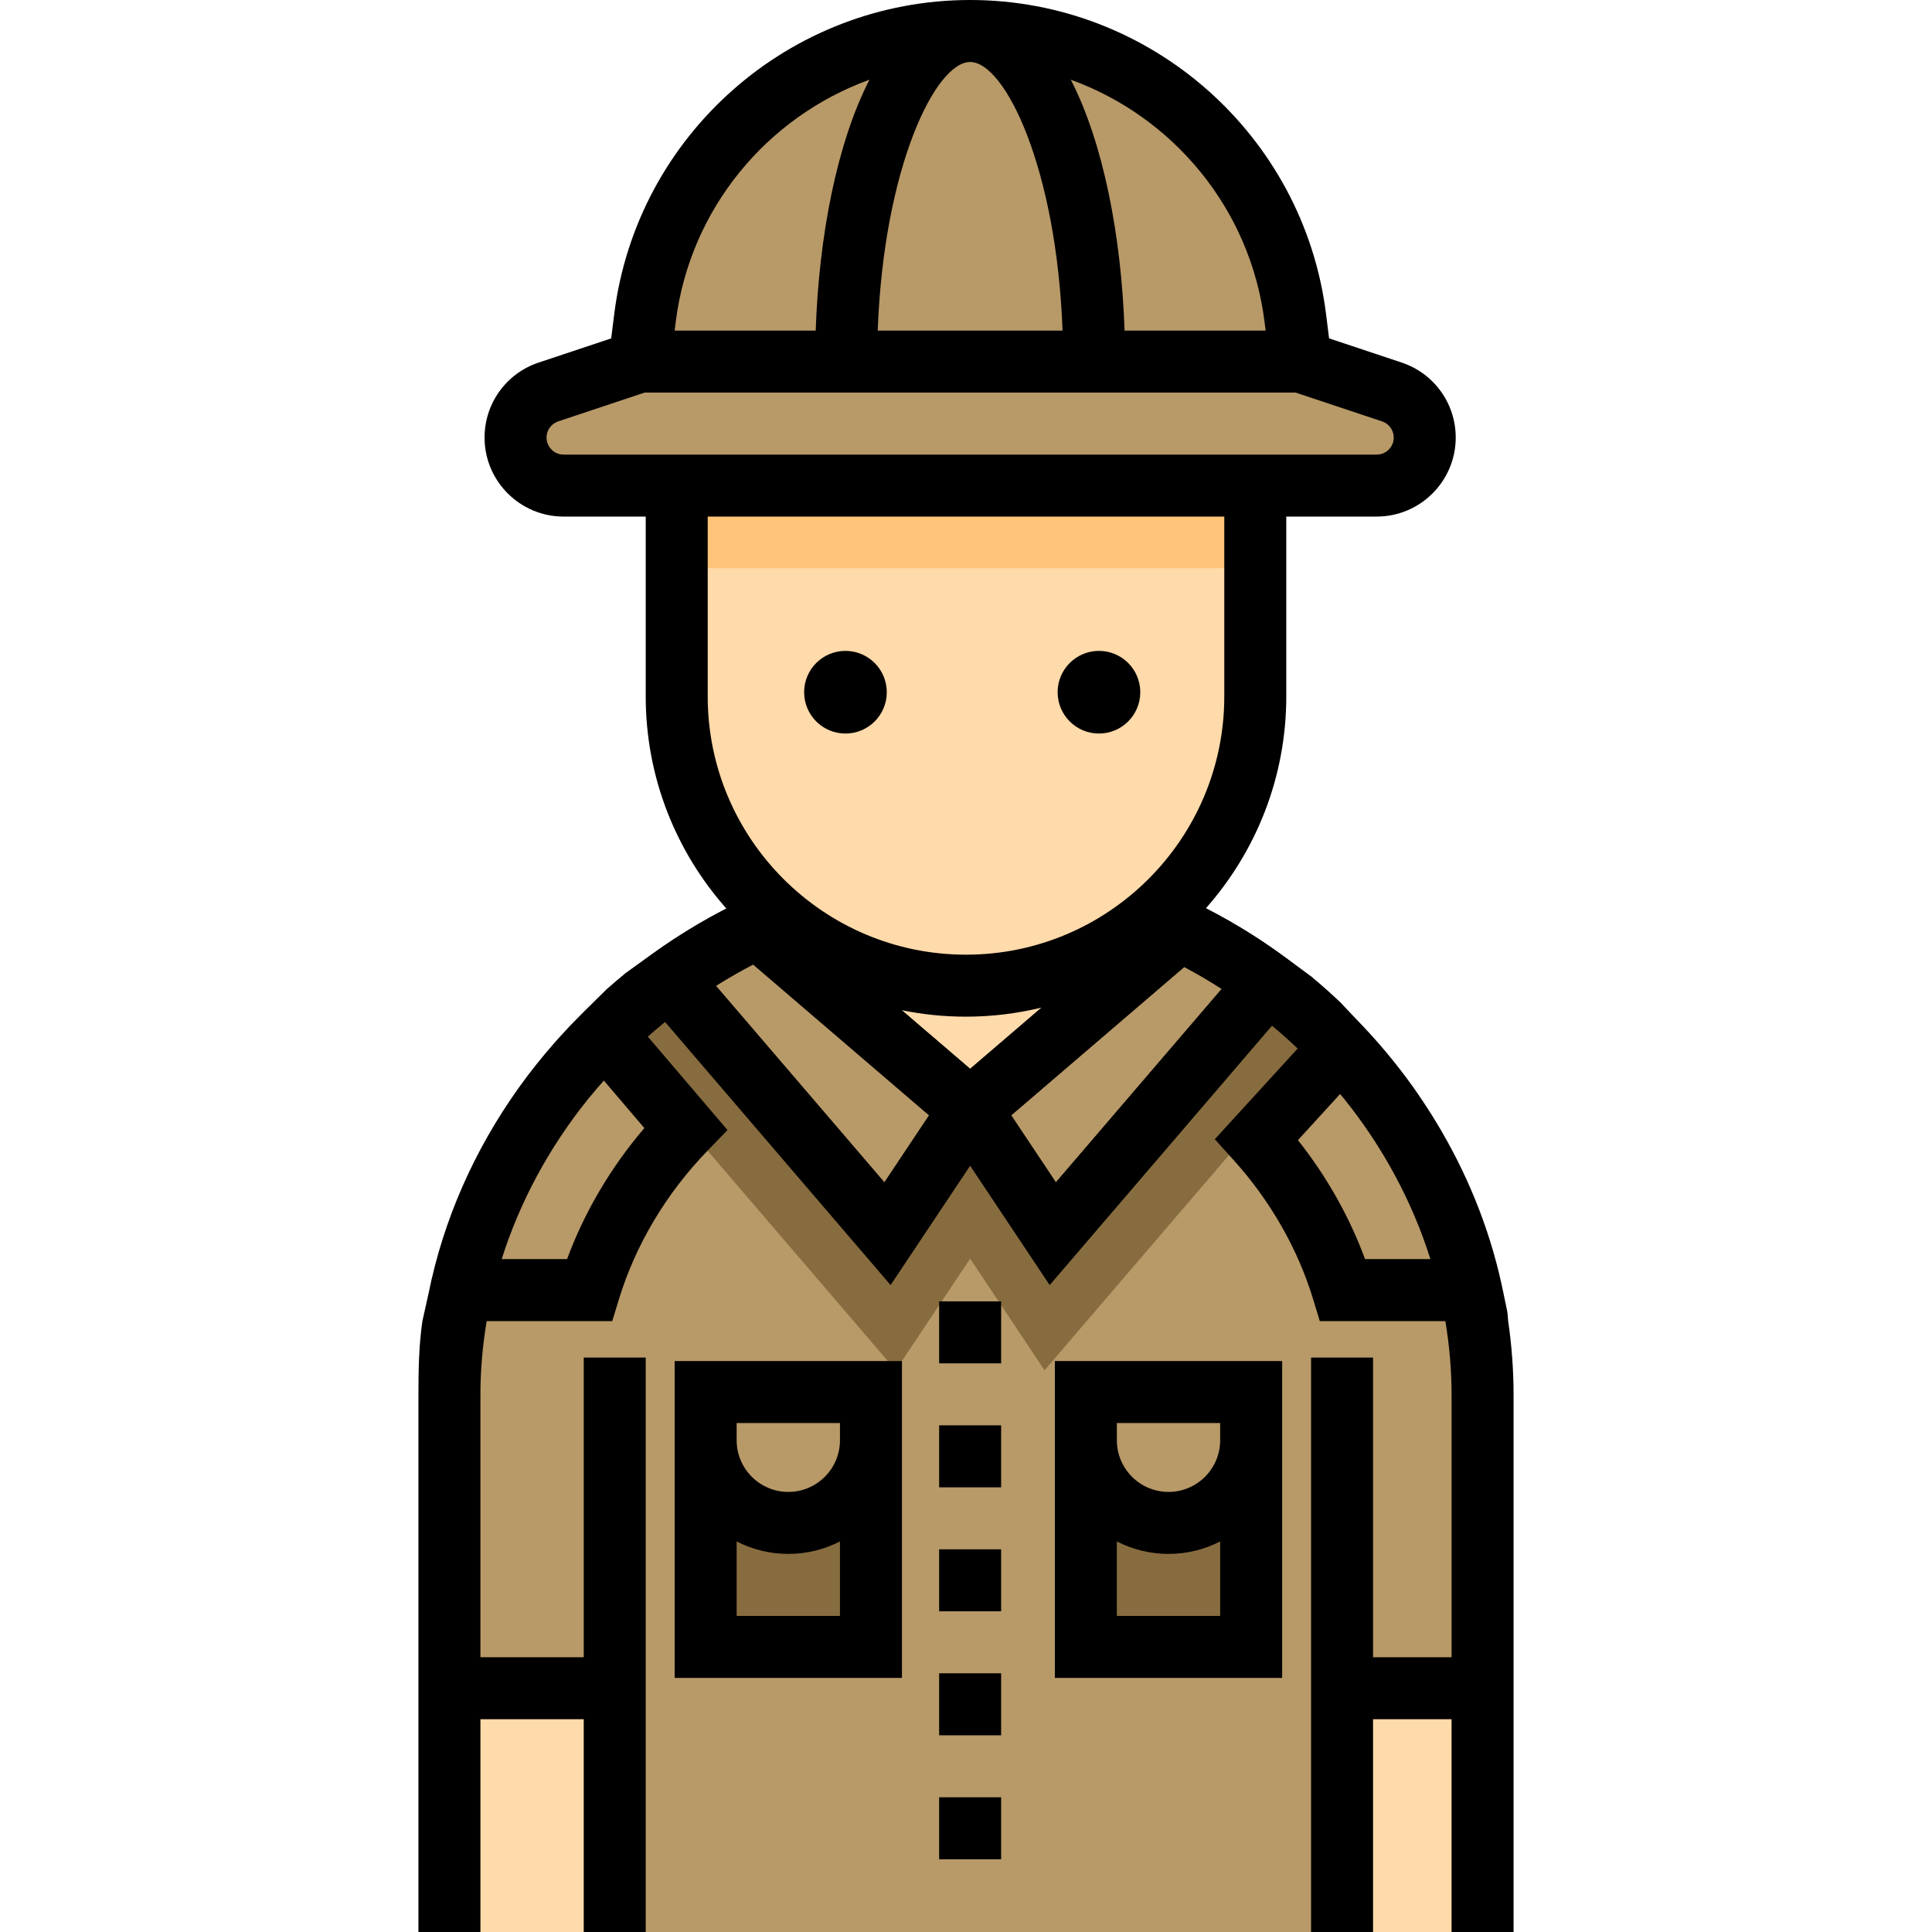<?xml version="1.0" encoding="iso-8859-1"?>
<!-- Generator: Adobe Illustrator 19.0.0, SVG Export Plug-In . SVG Version: 6.00 Build 0)  -->
<svg version="1.1" id="Layer_1" xmlns="http://www.w3.org/2000/svg" xmlns:xlink="http://www.w3.org/1999/xlink" x="0px" y="0px"
	 viewBox="0 0 512 512" style="enable-background:new 0 0 512 512;" xml:space="preserve">
<path style="fill:#FFDAAA;" d="M305.393,243.161v0.001c-13.343,11.255-30.57,18.052-49.392,18.052l0,0
	c-18.793,0-35.997-6.776-49.331-18.001l0,0c-49.493,20.621-87.566,69.461-87.566,126.424V512h273.797V369.638
	C392.901,312.624,354.955,263.751,305.393,243.161z"/>
<path style="fill:#B89968;" d="M312.66,246.446L312.66,246.446l-55.562,47.624l-56.282-48.241l0,0
	c-46.606,21.929-81.712,69.116-81.712,123.81v77.758h43.807V512h192.753v-64.604h37.236v-77.758
	C392.901,315.448,358.611,268.632,312.66,246.446z"/>
<path style="fill:#876C3F;" d="M200.816,245.829c-14.765,6.948-28.37,16.437-40.076,27.89l76.641,89.414l19.717-29.576
	l19.717,29.576l75.694-88.308c-11.59-11.609-25.115-21.266-39.848-28.38l-55.562,47.624L200.816,245.829L200.816,245.829z"/>
<path style="fill:#FFDAAA;" d="M179.337,128.684v55.867c0,42.34,34.323,76.663,76.663,76.663l0,0
	c42.34,0,76.663-34.323,76.663-76.663v-55.867H179.337z"/>
<path style="fill:#B89968;" d="M312.66,246.446l-55.562,47.624l21.904,32.856l56.939-66.429
	C328.636,255.093,320.827,250.389,312.66,246.446z"/>
<path d="M278.181,340.504l-31.955-47.934l65.167-55.857l4.837,2.336c8.652,4.177,16.927,9.172,24.595,14.846l7.094,5.248
	L278.181,340.504z M267.969,295.57l11.852,17.777l43.951-51.276c-3.221-2.073-6.538-4.017-9.931-5.82L267.969,295.57z"/>
<path style="fill:#B89968;" d="M200.816,245.829c-8.173,3.846-15.99,8.469-23.329,13.773l57.705,67.323l21.904-32.856
	L200.816,245.829z"/>
<path d="M236.014,340.504l-70.569-82.331l7.233-5.227c7.768-5.614,16.059-10.509,24.642-14.548l4.808-2.263l65.843,56.436
	L236.014,340.504z M189.72,261.251l44.654,52.096l11.852-17.777l-46.635-39.973C196.235,257.339,192.939,259.228,189.72,261.251z"/>
<rect x="187.005" y="368.914" style="fill:#876C3F;" width="43.807" height="67.54"/>
<path style="fill:#B89968;" d="M208.909,403.589L208.909,403.589c-12.097,0-21.904-9.806-21.904-21.904v-12.778h43.807v12.778
	C230.813,393.782,221.007,403.589,208.909,403.589z"/>
<rect x="287.763" y="368.914" style="fill:#876C3F;" width="43.807" height="67.54"/>
<g>
	<path style="fill:#B89968;" d="M309.666,403.589L309.666,403.589c-12.097,0-21.904-9.806-21.904-21.904v-12.778h43.807v12.778
		C331.57,393.782,321.764,403.589,309.666,403.589z"/>
	<path style="fill:#B89968;" d="M160.362,274.098c-18.626,18.356-32.362,41.719-38.176,67.795h33.99
		c4.835-15.822,13.66-30.528,25.529-42.767L160.362,274.098z"/>
	<path style="fill:#B89968;" d="M333.038,301.938c10.506,11.647,18.362,25.319,22.813,39.956h33.985
		c-5.423-24.429-17.766-46.482-34.587-64.263L333.038,301.938z"/>
</g>
<rect x="179.339" y="128.684" style="fill:#FFC477;" width="153.326" height="21.904"/>
<path style="fill:#B89968;" d="M344.712,95.829l-1.443-11.544c-5.432-43.458-42.375-76.071-86.172-76.071l0,0
	c-43.797,0-80.739,32.612-86.172,76.071l-1.443,11.544l-24.152,8.051c-5.198,1.733-8.703,6.597-8.703,12.076l0,0
	c0,7.03,5.699,12.729,12.729,12.729h215.482c7.03,0,12.729-5.699,12.729-12.729l0,0c0-5.479-3.506-10.343-8.703-12.076
	L344.712,95.829z"/>
<circle cx="224.056" cy="183.444" r="10.952"/>
<circle cx="291.234" cy="183.444" r="10.952"/>
<path d="M399.684,350.107l-0.212-2.385l-1.027-4.946c-3.01-14.992-8.559-29.488-16.45-43.049c-0.03-0.05-0.058-0.101-0.088-0.151
	c-0.781-1.338-1.583-2.667-2.408-3.987c-0.076-0.12-0.153-0.241-0.229-0.361c-0.814-1.29-1.643-2.573-2.5-3.843
	c-0.044-0.066-0.09-0.13-0.135-0.195c-0.732-1.081-1.458-2.163-2.221-3.229c-4.59-6.416-9.658-12.422-15.125-18.011l-4.145-4.382
	l0,0c-2.343-2.213-4.749-4.365-7.224-6.424l0,0l-5.094-3.769c-7.277-5.565-15.052-10.48-23.251-14.676
	c13.242-14.976,21.302-34.633,21.302-56.148v-47.654h23.962c11.548,0,20.943-9.395,20.943-20.943
	c0-9.029-5.755-17.014-14.321-19.869l-19.24-6.413l-0.801-6.408C345.487,35.797,304.936,0,257.097,0s-88.389,35.797-94.323,83.266
	l-0.801,6.408l-19.24,6.413c-8.565,2.855-14.321,10.839-14.321,19.869c0,11.548,9.395,20.943,20.943,20.943h21.767v47.653
	c0,21.554,8.09,41.245,21.375,56.231c-0.825,0.425-1.646,0.854-2.464,1.295c-0.495,0.267-0.989,0.533-1.482,0.806
	c-5.473,3.022-10.789,6.384-15.877,10.061l-7.233,5.227l0,0c-1.549,1.261-3.062,2.561-4.561,3.878l0,0l-6.287,6.197
	c-0.585,0.576-1.146,1.17-1.719,1.753c-0.635,0.645-1.277,1.282-1.9,1.938c-0.353,0.371-0.691,0.752-1.039,1.126
	c-0.9,0.965-1.796,1.932-2.67,2.918c-0.097,0.111-0.191,0.223-0.287,0.334c-3.306,3.754-6.43,7.653-9.328,11.695
	c-12.039,16.795-20.176,35.389-24.084,54.789l-1.629,7.306l0,0c-0.937,6.45-1.049,12.968-1.049,19.53V512h16.428v-56.39h27.38V512
	h16.428V359.769h-16.428v79.413h-27.38v-69.544c0-6.576,0.574-13.102,1.66-19.53h33.276l1.776-5.813
	c4.421-14.466,12.572-28.108,23.571-39.45l5.202-5.363l-21.122-24.768c1.503-1.33,3.029-2.636,4.595-3.903l59.737,69.693
	l21.083-31.626l21.083,31.626l58.885-68.699c2.351,1.952,4.633,3.972,6.836,6.064l-21.96,24.034l4.995,5.537
	c9.72,10.777,17.001,23.517,21.054,36.844l1.771,5.824h33.272c1.081,6.428,1.653,12.954,1.653,19.53v69.544h-20.809v-79.414h-16.428
	V512h16.428v-56.39h20.809V512h16.428V369.638C401.115,363.075,400.617,356.556,399.684,350.107z M150.28,333.679h-17.326
	c4.819-15.233,12.581-29.585,22.765-42.255c0.135-0.168,0.275-0.331,0.411-0.497c0.643-0.793,1.301-1.575,1.964-2.354
	c0.617-0.721,1.238-1.439,1.871-2.15c0.019-0.022,0.038-0.043,0.058-0.065l10.738,12.592
	C161.863,309.37,154.893,321.186,150.28,333.679z M335.12,85.304l0.289,2.311h-37.384c-0.859-25.221-5.671-49.813-14.247-66.492
	C310.885,30.946,331.369,55.296,335.12,85.304z M257.097,16.428c9.236,0,22.917,28.073,24.488,71.187h-48.977
	C234.181,44.501,247.862,16.428,257.097,16.428z M230.418,21.123c-8.577,16.679-13.389,41.271-14.247,66.492h-37.383l0.289-2.311
	C182.826,55.296,203.309,30.946,230.418,21.123z M149.356,120.471c-2.489,0-4.515-2.025-4.515-4.515
	c0-1.946,1.241-3.668,3.087-4.283l22.888-7.629h172.562l22.888,7.629c1.846,0.615,3.087,2.337,3.087,4.283
	c0,2.489-2.025,4.515-4.515,4.515C364.839,120.471,149.356,120.471,149.356,120.471z M187.551,136.898h136.898v47.653
	C324.449,222.293,293.742,253,256,253s-68.449-30.707-68.449-68.449L187.551,136.898L187.551,136.898z M276.036,267.018
	l-18.939,16.234l-18.133-15.542c5.505,1.126,11.203,1.718,17.036,1.718C262.903,269.428,269.608,268.58,276.036,267.018z
	 M234.373,313.347l-44.654-52.096c3.219-2.025,6.515-3.913,9.871-5.654l46.635,39.973L234.373,313.347z M279.821,313.347
	l-11.852-17.777l45.872-39.318c3.393,1.803,6.709,3.747,9.931,5.82L279.821,313.347z M361.752,333.679
	c-4.126-11.207-10.171-21.922-17.784-31.529l11.172-12.228c0.368,0.447,0.749,0.884,1.112,1.334
	c0.001,0.001,0.001,0.002,0.002,0.003c10.215,12.705,17.996,27.115,22.818,42.42L361.752,333.679L361.752,333.679z"/>
<path d="M178.791,444.658h60.235v-83.965h-60.235V444.658z M195.219,428.23v-19.733c4.11,2.107,8.761,3.305,13.69,3.305
	s9.58-1.197,13.69-3.305v19.733H195.219z M195.219,377.122h27.38v4.564c0,7.549-6.141,13.69-13.69,13.69s-13.69-6.141-13.69-13.69
	V377.122z"/>
<path d="M279.549,444.658h60.235v-83.965h-60.235V444.658z M295.977,428.23v-19.733c4.11,2.107,8.761,3.305,13.69,3.305
	s9.58-1.197,13.69-3.305v19.733H295.977z M295.977,377.122h27.38v4.564c0,7.549-6.141,13.69-13.69,13.69s-13.69-6.141-13.69-13.69
	V377.122z"/>
<rect x="248.883" y="476.297" width="16.428" height="16.428"/>
<rect x="248.883" y="410.586" width="16.428" height="16.428"/>
<rect x="248.883" y="344.874" width="16.428" height="16.428"/>
<rect x="248.883" y="443.441" width="16.428" height="16.428"/>
<rect x="248.883" y="377.73" width="16.428" height="16.428"/>
<g>
</g>
<g>
</g>
<g>
</g>
<g>
</g>
<g>
</g>
<g>
</g>
<g>
</g>
<g>
</g>
<g>
</g>
<g>
</g>
<g>
</g>
<g>
</g>
<g>
</g>
<g>
</g>
<g>
</g>
</svg>
